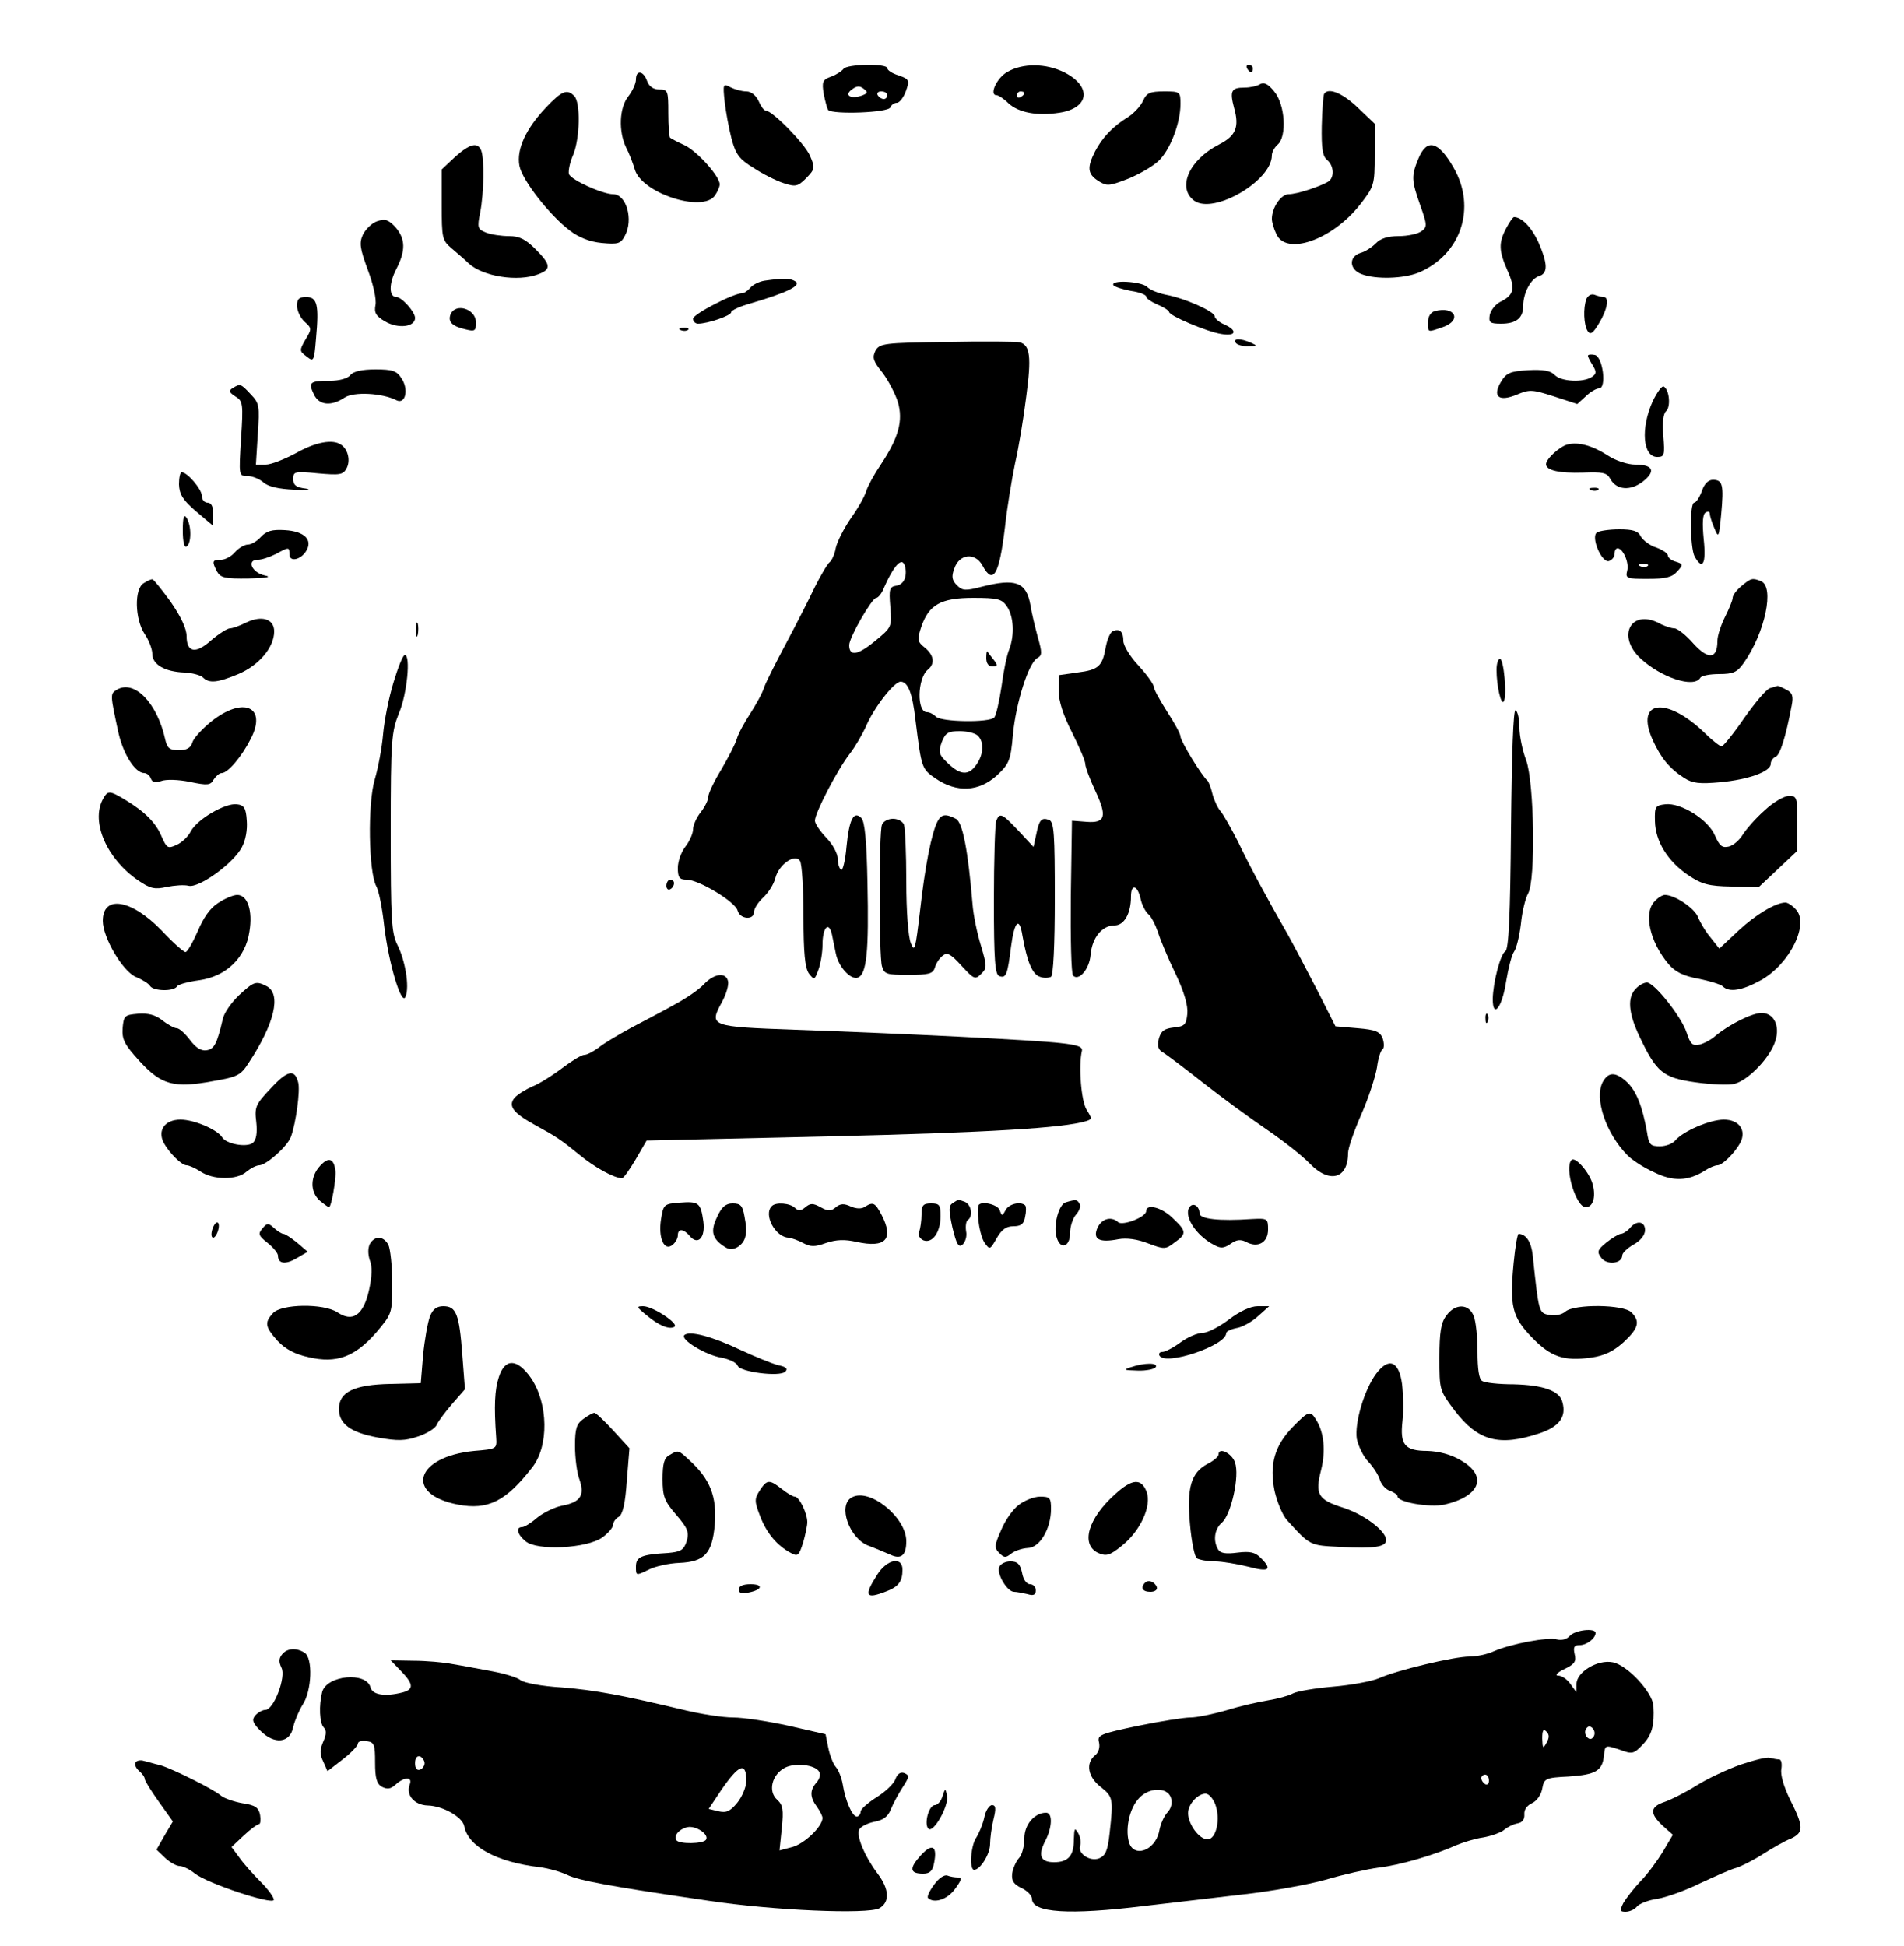 <?xml version="1.0" standalone="no"?>
<!DOCTYPE svg PUBLIC "-//W3C//DTD SVG 20010904//EN"
 "http://www.w3.org/TR/2001/REC-SVG-20010904/DTD/svg10.dtd">
<svg version="1.0" xmlns="http://www.w3.org/2000/svg"
 width="500pt" height="511pt" viewBox="0 0 500 511"
 preserveAspectRatio="xMidYMid meet">

<g transform="translate(0,511) scale(0.1,-0.1)"
fill="#000000" stroke="none">
<path d="M2215 4929 c-4 -5 -18 -15 -32 -20 -23 -8 -25 -14 -20 -45 4 -20 9
-39 12 -43 13 -12 158 -7 163 7 2 6 10 12 17 12 7 0 18 14 24 31 10 28 9 31
-19 41 -17 5 -30 14 -30 19 0 13 -107 11 -115 -2z m48 -70 c-29 -10 -47 1 -26
16 13 10 21 10 31 2 12 -9 11 -12 -5 -18z m67 1 c0 -5 -4 -10 -9 -10 -6 0 -13
5 -16 10 -3 6 1 10 9 10 9 0 16 -4 16 -10z"/>
<path d="M2645 4921 c-28 -16 -48 -61 -28 -61 5 0 19 -9 31 -21 27 -25 76 -34
134 -25 79 12 86 69 13 106 -48 24 -109 25 -150 1z m45 -55 c0 -3 -4 -8 -10
-11 -5 -3 -10 -1 -10 4 0 6 5 11 10 11 6 0 10 -2 10 -4z"/>
<path d="M3275 4930 c3 -5 8 -10 11 -10 2 0 4 5 4 10 0 6 -5 10 -11 10 -5 0
-7 -4 -4 -10z"/>
<path d="M1670 4901 c0 -10 -9 -30 -20 -44 -24 -30 -26 -92 -6 -134 8 -15 18
-41 23 -58 18 -62 177 -114 210 -69 7 10 13 23 13 30 0 21 -60 88 -93 103 -18
8 -34 17 -37 19 -3 2 -5 32 -5 65 0 59 -1 62 -24 62 -15 0 -27 8 -32 23 -10
27 -29 29 -29 3z"/>
<path d="M3309 4889 c-8 -5 -26 -9 -41 -9 -35 0 -39 -9 -27 -54 14 -50 4 -73
-39 -95 -79 -40 -112 -114 -66 -148 51 -37 204 52 204 119 0 9 7 21 15 28 25
21 20 106 -9 140 -16 20 -27 25 -37 19z"/>
<path d="M1903 4843 c3 -26 11 -70 18 -97 11 -41 20 -54 58 -77 24 -16 60 -34
79 -40 31 -10 37 -9 59 13 23 24 24 27 10 59 -13 31 -99 119 -117 119 -4 0
-12 11 -18 25 -7 15 -20 25 -32 25 -12 0 -30 5 -42 11 -19 10 -20 9 -15 -38z"/>
<path d="M1434 4828 c-53 -56 -78 -110 -70 -153 7 -38 79 -130 133 -171 24
-18 52 -29 83 -32 43 -4 50 -2 61 19 23 42 4 109 -31 109 -27 0 -110 37 -116
53 -2 7 2 30 11 50 18 43 20 138 3 155 -19 19 -32 14 -74 -30z"/>
<path d="M3002 4846 c-6 -14 -24 -33 -39 -43 -41 -25 -68 -54 -87 -90 -22 -43
-20 -60 8 -78 22 -14 28 -14 77 5 30 12 66 33 81 47 31 29 58 100 58 150 0 32
-1 33 -43 33 -37 0 -46 -4 -55 -24z"/>
<path d="M3477 4863 c-2 -5 -5 -42 -6 -84 -1 -58 2 -79 14 -89 18 -15 20 -46
3 -57 -22 -13 -82 -33 -104 -33 -20 0 -44 -35 -44 -65 0 -8 5 -26 12 -40 26
-57 146 -15 219 77 38 49 39 52 39 132 l0 81 -45 43 c-41 39 -78 53 -88 35z"/>
<path d="M1195 4698 l-35 -33 0 -92 c0 -89 1 -94 27 -116 14 -12 34 -29 43
-38 37 -35 130 -50 184 -29 34 13 33 25 -8 66 -26 26 -42 34 -69 34 -20 0 -47
4 -60 9 -23 9 -24 13 -16 53 10 51 11 140 3 162 -9 24 -30 19 -69 -16z"/>
<path d="M3725 4694 c-19 -46 -19 -57 5 -124 18 -51 18 -56 3 -67 -9 -7 -36
-13 -60 -13 -28 0 -48 -6 -60 -19 -10 -10 -28 -22 -40 -25 -32 -10 -30 -44 3
-56 37 -14 109 -12 149 4 112 47 153 171 92 276 -40 70 -70 77 -92 24z"/>
<path d="M990 4529 c-14 -5 -30 -21 -37 -35 -10 -22 -8 -36 13 -93 14 -37 23
-77 20 -92 -4 -20 1 -29 25 -43 34 -20 79 -15 79 9 0 16 -35 55 -49 55 -20 0
-20 35 -1 72 26 50 25 81 -2 112 -19 20 -27 22 -48 15z"/>
<path d="M3955 4510 c-20 -38 -19 -59 4 -111 21 -47 17 -64 -20 -82 -13 -7
-25 -23 -27 -35 -3 -19 1 -22 30 -22 40 0 58 15 58 47 0 33 20 72 42 78 23 8
23 31 -2 89 -18 39 -44 66 -64 66 -3 0 -12 -13 -21 -30z"/>
<path d="M2008 4373 c-14 -2 -32 -11 -38 -19 -7 -8 -16 -14 -21 -14 -23 0
-129 -55 -129 -67 0 -7 6 -13 13 -13 25 0 87 21 87 30 0 5 24 16 53 24 92 27
132 46 116 57 -14 9 -32 9 -81 2z"/>
<path d="M2924 4361 c3 -4 24 -11 46 -15 22 -3 40 -10 40 -15 0 -5 14 -14 30
-21 17 -7 30 -16 30 -19 0 -10 99 -52 137 -58 39 -7 44 9 8 25 -14 6 -25 16
-25 21 0 13 -79 48 -128 57 -20 4 -43 13 -50 21 -15 14 -97 19 -88 4z"/>
<path d="M4166 4325 c-9 -24 -7 -68 3 -84 7 -11 14 -7 30 20 22 36 28 69 12
69 -5 0 -16 3 -24 6 -8 3 -17 -2 -21 -11z"/>
<path d="M780 4307 c0 -13 9 -32 20 -42 19 -17 19 -19 2 -47 -16 -28 -16 -30
3 -44 19 -15 20 -13 25 48 8 88 3 108 -26 108 -19 0 -24 -5 -24 -23z"/>
<path d="M1183 4284 c-7 -19 4 -31 40 -39 24 -6 27 -4 27 18 0 36 -54 53 -67
21z"/>
<path d="M3768 4293 c-11 -3 -18 -14 -18 -29 0 -28 -2 -27 39 -13 51 18 32 56
-21 42z"/>
<path d="M1788 4243 c7 -3 16 -2 19 1 4 3 -2 6 -13 5 -11 0 -14 -3 -6 -6z"/>
<path d="M2488 4212 c-168 -2 -178 -4 -189 -23 -9 -18 -6 -27 18 -57 16 -21
34 -56 41 -78 14 -49 2 -93 -45 -164 -17 -25 -34 -56 -38 -69 -4 -14 -22 -46
-40 -71 -18 -26 -36 -61 -40 -78 -3 -18 -11 -34 -16 -38 -5 -3 -23 -33 -40
-67 -16 -34 -50 -100 -75 -147 -25 -47 -51 -98 -57 -114 -5 -17 -23 -48 -37
-70 -15 -23 -31 -52 -35 -66 -4 -14 -23 -50 -41 -81 -19 -31 -34 -63 -34 -71
0 -9 -9 -27 -20 -41 -11 -14 -20 -34 -20 -45 0 -10 -9 -31 -20 -45 -11 -14
-20 -39 -20 -56 0 -25 4 -31 23 -31 32 0 128 -58 134 -81 6 -23 43 -26 43 -4
0 9 11 26 24 38 14 13 28 35 32 51 9 36 52 66 65 45 5 -8 9 -73 9 -145 0 -97
4 -135 14 -150 14 -18 15 -18 25 9 6 16 11 46 11 67 0 45 17 63 25 25 3 -14 7
-36 10 -49 7 -35 39 -70 58 -63 23 9 29 69 25 249 -2 109 -7 161 -16 170 -20
20 -32 -3 -39 -75 -3 -36 -10 -64 -14 -61 -5 3 -9 16 -9 29 0 13 -13 38 -30
55 -16 17 -30 37 -30 45 0 20 58 132 91 175 15 19 33 51 42 70 21 51 75 120
92 120 19 0 31 -29 39 -100 16 -128 16 -129 54 -155 55 -37 112 -34 159 8 33
31 37 39 43 108 8 84 41 188 64 201 13 7 13 14 1 56 -7 26 -16 63 -19 83 -11
61 -39 71 -129 48 -42 -11 -50 -10 -64 4 -13 13 -15 23 -7 44 13 39 55 43 74
8 28 -52 44 -25 59 100 6 55 19 132 27 170 9 39 22 117 29 174 14 104 10 135
-17 142 -7 2 -93 3 -190 1z m-110 -613 c-2 -15 -11 -25 -24 -27 -18 -3 -20 -8
-16 -56 4 -53 4 -53 -41 -90 -45 -37 -67 -40 -67 -10 0 20 60 124 71 124 5 0
15 12 21 28 22 50 41 73 50 64 5 -5 8 -20 6 -33z m266 -81 c18 -26 21 -75 6
-114 -6 -14 -15 -58 -20 -97 -6 -39 -14 -75 -19 -81 -12 -14 -139 -12 -153 2
-7 7 -17 12 -24 12 -27 0 -25 88 2 111 20 16 17 38 -7 58 -20 16 -21 21 -10
54 20 59 51 77 137 77 64 0 75 -3 88 -22z m-76 -340 c17 -17 15 -49 -4 -76
-20 -29 -42 -28 -75 4 -24 23 -25 29 -16 55 10 25 17 29 47 29 20 0 41 -5 48
-12z"/>
<path d="M2590 3382 c0 -14 6 -22 16 -22 14 0 15 3 3 18 -7 9 -15 19 -16 21
-2 2 -3 -5 -3 -17z"/>
<path d="M3245 4210 c3 -5 18 -10 33 -9 24 0 25 1 7 9 -28 12 -47 12 -40 0z"/>
<path d="M4170 4176 c0 -4 6 -15 13 -26 10 -17 9 -22 -3 -30 -23 -15 -80 -12
-97 5 -11 12 -31 15 -70 13 -47 -3 -57 -7 -71 -30 -24 -40 -6 -54 42 -34 33
14 41 13 97 -5 l61 -20 22 20 c12 12 28 21 35 21 21 0 10 84 -11 88 -10 2 -18
1 -18 -2z"/>
<path d="M920 4125 c-7 -9 -29 -15 -55 -15 -51 0 -56 -4 -41 -35 13 -29 45
-33 81 -9 24 16 99 12 136 -7 24 -12 33 29 13 58 -12 19 -23 23 -68 23 -35 0
-58 -5 -66 -15z"/>
<path d="M611 4091 c-11 -7 -10 -11 7 -22 20 -12 21 -19 15 -111 -6 -98 -6
-98 17 -98 13 0 32 -8 42 -17 13 -11 39 -17 81 -19 34 -1 47 0 30 3 -25 3 -33
9 -33 25 0 20 4 21 65 15 57 -5 66 -4 75 13 11 20 4 50 -14 62 -22 16 -68 7
-119 -22 -30 -16 -65 -30 -79 -30 l-26 0 5 80 c5 74 4 81 -18 104 -27 29 -28
29 -48 17z"/>
<path d="M4340 4056 c-32 -71 -26 -146 12 -146 19 0 20 5 16 55 -3 36 0 59 7
65 13 11 9 57 -6 65 -4 3 -17 -14 -29 -39z"/>
<path d="M4117 3943 c-21 -5 -57 -38 -57 -52 0 -16 34 -24 97 -22 52 2 63 0
72 -17 16 -29 53 -32 86 -6 34 27 26 44 -21 44 -19 0 -51 10 -72 24 -40 26
-77 36 -105 29z"/>
<path d="M470 3838 c1 -26 10 -41 45 -71 l45 -38 0 30 c0 21 -5 31 -15 31 -8
0 -15 8 -15 18 0 17 -38 62 -53 62 -4 0 -7 -15 -7 -32z"/>
<path d="M4469 3820 c-6 -16 -15 -30 -20 -30 -12 0 -11 -117 1 -141 21 -38 31
-20 24 45 -4 42 -3 66 5 70 6 4 11 3 11 -3 0 -5 5 -22 12 -38 11 -27 12 -25
18 37 7 77 4 90 -22 90 -12 0 -23 -11 -29 -30z"/>
<path d="M4178 3823 c7 -3 16 -2 19 1 4 3 -2 6 -13 5 -11 0 -14 -3 -6 -6z"/>
<path d="M480 3717 c0 -30 4 -46 10 -42 13 8 13 55 0 75 -7 11 -10 2 -10 -33z"/>
<path d="M685 3700 c-10 -11 -25 -20 -34 -20 -9 0 -24 -9 -34 -20 -9 -11 -26
-20 -37 -20 -23 0 -24 -4 -10 -31 9 -16 21 -19 83 -18 48 1 62 4 42 8 -33 7
-49 41 -18 41 10 0 31 7 47 15 35 19 36 19 36 -1 0 -20 29 -15 44 9 18 29 -4
52 -56 55 -34 2 -48 -2 -63 -18z"/>
<path d="M4194 3712 c-18 -11 13 -83 32 -75 8 3 14 11 14 19 0 8 3 14 8 14 14
0 31 -38 25 -59 -5 -20 -1 -21 54 -21 46 0 64 4 77 19 17 18 16 20 -3 26 -12
3 -21 11 -21 16 0 6 -14 15 -30 21 -17 5 -35 19 -41 29 -7 15 -21 19 -57 19
-26 0 -52 -4 -58 -8z m133 -88 c-3 -3 -12 -4 -19 -1 -8 3 -5 6 6 6 11 1 17 -2
13 -5z"/>
<path d="M378 3579 c-26 -14 -24 -95 2 -134 11 -16 20 -40 20 -52 0 -28 33
-47 84 -49 21 -1 43 -7 49 -13 16 -16 38 -14 93 9 54 23 94 70 94 112 0 33
-33 43 -74 23 -16 -8 -35 -15 -42 -15 -7 0 -29 -14 -49 -31 -41 -37 -65 -33
-65 11 0 19 -15 51 -42 90 -24 33 -45 59 -48 59 -3 0 -13 -4 -22 -10z"/>
<path d="M4573 3571 c-13 -11 -23 -24 -23 -31 0 -6 -9 -28 -20 -50 -11 -22
-20 -50 -20 -63 0 -48 -24 -50 -63 -7 -19 22 -42 40 -50 40 -8 0 -27 6 -41 14
-73 37 -111 -34 -48 -93 54 -50 140 -79 157 -51 3 6 26 10 50 10 37 0 47 5 64
29 56 79 82 201 45 215 -22 9 -26 8 -51 -13z"/>
<path d="M1092 3455 c0 -16 2 -22 5 -12 2 9 2 23 0 30 -3 6 -5 -1 -5 -18z"/>
<path d="M2923 3453 c-7 -2 -15 -21 -19 -41 -9 -52 -19 -61 -75 -68 l-49 -7 0
-41 c0 -27 12 -64 35 -109 19 -38 35 -75 35 -83 0 -8 12 -40 26 -70 32 -68 27
-86 -23 -82 l-38 3 -3 -199 c-1 -110 1 -203 6 -208 15 -15 43 17 46 55 4 45
30 77 63 77 25 0 43 31 43 76 0 34 17 30 25 -5 3 -16 13 -35 20 -41 8 -6 19
-28 26 -48 6 -20 27 -70 46 -109 23 -48 33 -84 31 -105 -3 -29 -7 -33 -35 -36
-26 -3 -34 -9 -40 -30 -4 -19 -2 -29 12 -36 9 -6 56 -41 104 -79 47 -37 122
-92 166 -122 44 -30 95 -70 114 -90 52 -54 101 -41 101 27 0 13 16 59 35 102
19 43 37 99 41 123 3 24 10 46 15 48 4 3 4 16 0 28 -7 18 -18 23 -66 27 l-58
5 -48 95 c-27 52 -61 117 -76 144 -59 103 -102 183 -132 246 -18 35 -38 71
-46 80 -7 8 -17 29 -21 45 -4 17 -10 32 -13 35 -14 11 -71 104 -71 116 0 7
-16 36 -35 65 -19 30 -35 59 -35 65 0 7 -18 32 -40 56 -22 23 -40 53 -40 65 0
24 -9 33 -27 26z"/>
<path d="M1033 3317 c-12 -39 -24 -100 -27 -135 -3 -35 -13 -89 -22 -119 -19
-65 -16 -242 4 -280 7 -12 16 -59 21 -105 12 -100 46 -212 56 -185 11 26 -1
96 -22 137 -15 31 -17 66 -17 295 0 244 2 263 22 313 21 50 31 152 15 152 -5
0 -18 -33 -30 -73z"/>
<path d="M3930 3351 c0 -42 12 -94 19 -83 9 15 0 112 -10 112 -5 0 -9 -13 -9
-29z"/>
<path d="M307 3299 c-18 -11 -18 -11 4 -113 13 -57 44 -106 68 -106 6 0 14 -6
17 -14 4 -11 12 -12 27 -7 13 5 45 4 75 -2 47 -10 55 -9 63 6 6 9 15 17 21 17
16 0 52 42 76 89 45 86 -20 114 -105 45 -23 -19 -45 -43 -48 -54 -4 -14 -15
-20 -35 -20 -24 0 -31 5 -36 28 -21 96 -81 158 -127 131z"/>
<path d="M4648 3303 c-9 -2 -39 -38 -68 -79 -28 -41 -55 -74 -59 -74 -4 0 -24
15 -43 34 -102 99 -185 88 -138 -17 22 -48 44 -75 83 -100 22 -14 40 -16 95
-11 74 7 132 28 132 48 0 8 6 16 13 19 11 4 26 49 42 134 5 25 2 34 -14 42
-11 6 -21 10 -23 10 -2 -1 -10 -3 -20 -6z"/>
<path d="M3968 2935 c-2 -231 -6 -318 -15 -323 -13 -8 -32 -81 -33 -125 0 -54
25 -22 35 45 6 36 15 71 21 79 6 8 14 40 18 73 3 32 12 68 19 80 20 35 16 290
-5 349 -10 26 -18 65 -18 87 0 21 -4 41 -10 45 -6 3 -10 -112 -12 -310z"/>
<path d="M270 3011 c-32 -60 11 -157 93 -213 32 -22 44 -24 75 -17 20 4 46 6
57 3 27 -7 118 59 140 101 10 18 15 46 13 70 -2 33 -7 41 -26 43 -30 4 -104
-39 -121 -71 -7 -14 -24 -30 -38 -36 -22 -10 -25 -8 -38 21 -15 37 -44 66 -95
97 -43 26 -47 26 -60 2z"/>
<path d="M4634 2982 c-23 -20 -48 -49 -57 -63 -9 -15 -25 -29 -37 -32 -17 -4
-24 1 -36 28 -17 42 -90 88 -131 83 -26 -3 -28 -6 -27 -44 1 -53 33 -105 87
-142 36 -24 54 -29 114 -30 l71 -2 51 48 51 48 0 72 c0 68 -1 72 -22 72 -13 0
-42 -17 -64 -38z"/>
<path d="M2462 2953 c-16 -31 -33 -119 -46 -235 -12 -101 -14 -110 -24 -85 -7
17 -12 84 -12 162 0 73 -3 140 -6 149 -3 9 -16 16 -29 16 -13 0 -26 -7 -29
-16 -8 -20 -8 -342 0 -371 6 -21 12 -23 69 -23 54 0 65 3 70 19 3 11 12 25 20
31 12 10 21 6 50 -26 33 -36 36 -37 52 -21 15 15 15 20 -1 74 -10 32 -20 81
-22 108 -12 143 -26 216 -44 225 -27 14 -38 12 -48 -7z"/>
<path d="M2616 2954 c-3 -9 -6 -103 -6 -209 0 -157 3 -194 14 -198 18 -7 22 4
31 77 9 68 22 80 30 29 12 -68 26 -102 46 -108 10 -4 23 -3 29 0 6 4 10 82 10
206 0 171 -2 200 -15 206 -20 7 -26 1 -34 -39 l-7 -32 -39 42 c-44 47 -50 49
-59 26z"/>
<path d="M1750 2784 c0 -8 5 -12 10 -9 6 3 10 10 10 16 0 5 -4 9 -10 9 -5 0
-10 -7 -10 -16z"/>
<path d="M573 2739 c-21 -13 -39 -39 -54 -75 -13 -29 -27 -54 -32 -54 -5 0
-33 25 -62 56 -80 83 -155 95 -155 26 0 -44 52 -132 86 -147 17 -7 35 -18 38
-24 9 -14 63 -15 71 -1 3 5 29 12 58 16 71 10 122 59 132 128 9 55 -5 96 -32
96 -10 0 -32 -9 -50 -21z"/>
<path d="M4346 2744 c-31 -30 -14 -107 36 -166 17 -20 39 -31 78 -38 30 -6 59
-15 64 -20 17 -17 51 -11 100 16 77 43 129 150 91 187 -9 10 -21 17 -26 17
-26 0 -79 -32 -124 -74 l-50 -47 -22 28 c-13 15 -28 40 -34 55 -10 24 -61 58
-87 58 -6 0 -18 -7 -26 -16z"/>
<path d="M1848 2525 c-13 -14 -47 -37 -75 -52 -28 -16 -80 -43 -114 -61 -35
-19 -74 -42 -87 -53 -14 -10 -30 -19 -38 -19 -7 0 -33 -16 -58 -35 -25 -19
-60 -41 -78 -48 -18 -8 -39 -21 -47 -30 -17 -21 -4 -39 52 -70 62 -34 70 -40
118 -79 40 -33 90 -61 112 -62 4 -1 20 22 36 49 l29 50 478 11 c421 10 617 22
676 40 16 5 16 7 2 29 -15 23 -22 116 -13 155 3 11 -10 16 -56 21 -69 8 -410
25 -698 35 -222 8 -226 9 -191 73 11 20 18 44 16 54 -5 25 -37 21 -64 -8z"/>
<path d="M628 2497 c-20 -19 -40 -47 -43 -63 -15 -64 -22 -79 -43 -82 -14 -2
-28 7 -43 27 -13 17 -28 31 -35 31 -6 0 -23 9 -38 21 -18 14 -37 19 -63 17
-36 -3 -38 -5 -41 -38 -2 -30 5 -43 45 -87 57 -62 90 -71 192 -52 64 11 73 15
94 48 68 103 86 180 48 201 -29 15 -34 13 -73 -23z"/>
<path d="M4296 2514 c-23 -22 -20 -64 9 -125 45 -95 62 -109 147 -121 42 -6
88 -8 103 -4 34 9 86 61 104 104 18 43 2 82 -33 82 -25 0 -85 -30 -121 -60
-11 -10 -30 -20 -42 -23 -18 -4 -24 1 -34 32 -14 42 -85 131 -104 131 -8 0
-21 -7 -29 -16z"/>
<path d="M3901 2434 c0 -11 3 -14 6 -6 3 7 2 16 -1 19 -3 4 -6 -2 -5 -13z"/>
<path d="M711 2252 c-40 -42 -43 -49 -38 -89 3 -28 0 -46 -9 -54 -16 -13 -71
-3 -81 15 -13 20 -73 46 -109 46 -41 0 -61 -28 -44 -61 15 -27 47 -59 60 -59
6 0 22 -7 36 -16 33 -23 97 -23 121 -1 11 9 26 17 34 17 19 1 74 50 83 75 13
35 25 122 19 143 -9 36 -29 31 -72 -16z"/>
<path d="M4209 2269 c-23 -43 8 -135 65 -193 12 -12 42 -32 69 -44 50 -25 90
-24 134 4 12 8 27 14 33 14 13 0 45 32 60 59 17 33 -3 61 -43 61 -37 0 -106
-30 -127 -54 -7 -9 -25 -16 -41 -16 -25 0 -29 4 -34 38 -12 67 -28 107 -52
130 -30 28 -49 28 -64 1z"/>
<path d="M841 2049 c-27 -29 -27 -69 -1 -92 11 -9 22 -17 24 -17 6 0 19 74 17
95 -4 33 -18 38 -40 14z"/>
<path d="M4127 2064 c-20 -20 12 -124 37 -124 19 0 27 26 19 58 -7 31 -46 76
-56 66z"/>
<path d="M1784 1952 c-40 -3 -42 -5 -48 -43 -8 -49 8 -86 30 -68 8 6 14 18 14
25 0 18 14 18 30 0 22 -28 43 -7 37 37 -7 49 -12 53 -63 49z"/>
<path d="M2502 1951 c-11 -7 -11 -18 -1 -64 11 -45 16 -54 27 -45 7 7 12 22 9
35 -2 13 0 26 4 29 15 9 10 41 -7 48 -19 7 -16 7 -32 -3z"/>
<path d="M2799 1953 c-19 -5 -34 -63 -24 -93 10 -33 35 -24 35 12 0 17 7 39
16 49 9 10 13 23 9 28 -6 11 -9 12 -36 4z"/>
<path d="M1883 1914 c-18 -37 -13 -57 20 -78 12 -8 22 -8 35 0 21 14 26 35 17
80 -5 28 -10 34 -31 34 -18 0 -29 -9 -41 -36z"/>
<path d="M2027 1943 c-23 -22 9 -82 44 -83 8 -1 25 -7 38 -14 19 -10 30 -11
60 0 27 9 49 10 80 3 77 -17 99 7 66 71 -17 32 -22 35 -44 21 -9 -6 -23 -5
-37 1 -17 8 -27 8 -39 -2 -13 -11 -20 -11 -40 0 -20 11 -27 11 -40 0 -12 -10
-19 -10 -27 -2 -13 13 -51 16 -61 5z"/>
<path d="M2420 1921 c0 -16 -3 -36 -6 -45 -4 -10 1 -18 11 -23 24 -9 45 22 45
64 0 29 -3 33 -25 33 -21 0 -25 -5 -25 -29z"/>
<path d="M2569 1943 c-4 -29 5 -80 17 -97 13 -18 14 -18 31 12 13 23 25 32 44
32 20 0 28 6 31 25 3 13 3 27 0 30 -12 11 -42 4 -51 -12 -9 -17 -10 -17 -16 0
-7 16 -54 25 -56 10z"/>
<path d="M3126 1943 c-21 -21 12 -76 62 -102 18 -10 26 -9 44 3 15 11 26 12
40 5 31 -17 58 -2 58 32 0 29 -1 30 -42 28 -87 -6 -138 0 -138 15 0 17 -14 28
-24 19z"/>
<path d="M3010 1930 c0 -16 -63 -40 -74 -29 -18 16 -43 9 -54 -15 -13 -30 4
-40 55 -30 22 4 50 0 78 -11 42 -16 46 -16 69 2 33 23 32 30 -4 64 -29 29 -70
39 -70 19z"/>
<path d="M557 1880 c-3 -11 -2 -20 3 -20 4 0 10 9 13 20 3 11 2 20 -3 20 -4 0
-10 -9 -13 -20z"/>
<path d="M689 1884 c-12 -14 -10 -19 14 -38 15 -12 27 -27 27 -33 0 -22 20
-24 49 -7 l29 17 -28 24 c-15 12 -31 23 -36 23 -4 0 -15 7 -24 15 -15 14 -19
14 -31 -1z"/>
<path d="M4280 1885 c-7 -8 -18 -15 -24 -15 -6 -1 -23 -11 -38 -23 -23 -19
-25 -24 -13 -40 15 -20 55 -15 55 6 0 7 14 20 30 29 18 10 30 25 30 38 0 23
-22 27 -40 5z"/>
<path d="M3975 1794 c-11 -114 -4 -142 47 -195 50 -52 84 -64 156 -54 35 5 58
16 85 40 40 37 45 55 21 79 -21 21 -150 22 -173 2 -9 -8 -27 -12 -42 -9 -28 5
-28 5 -44 157 -4 35 -17 55 -37 56 -3 0 -9 -34 -13 -76z"/>
<path d="M971 1843 c-5 -11 -5 -26 0 -42 7 -16 6 -43 -2 -79 -15 -66 -43 -85
-83 -58 -37 24 -147 22 -169 -2 -23 -25 -21 -36 12 -73 21 -22 45 -35 82 -43
73 -17 121 1 177 65 42 50 42 50 42 130 0 44 -5 89 -10 100 -13 24 -36 25 -49
2z"/>
<path d="M1129 1653 c-6 -16 -14 -61 -18 -102 l-6 -73 -80 -2 c-95 -2 -135
-21 -135 -66 0 -39 31 -62 103 -75 51 -9 70 -9 105 3 24 8 46 22 49 31 4 9 22
33 40 54 l34 39 -7 91 c-8 107 -16 127 -50 127 -17 0 -28 -8 -35 -27z"/>
<path d="M1697 1657 c33 -28 61 -39 74 -31 13 8 -57 54 -82 54 -18 0 -18 -2 8
-23z"/>
<path d="M3227 1645 c-25 -19 -56 -35 -69 -35 -13 0 -39 -11 -58 -25 -19 -14
-40 -25 -48 -25 -7 0 -10 -5 -7 -10 16 -27 175 27 175 59 0 5 13 11 29 14 16
3 41 18 56 32 l28 25 -30 0 c-19 0 -47 -13 -76 -35z"/>
<path d="M3798 1655 c-14 -18 -18 -44 -18 -110 0 -85 0 -86 40 -139 61 -80
117 -95 222 -60 52 17 72 43 61 82 -7 30 -50 45 -128 47 -39 0 -76 4 -83 9 -8
4 -12 32 -12 76 0 38 -4 80 -10 94 -12 33 -49 34 -72 1z"/>
<path d="M1797 1604 c-11 -11 55 -52 97 -59 21 -4 40 -13 43 -21 6 -17 111
-30 125 -16 8 8 2 13 -18 17 -16 4 -60 22 -99 40 -73 35 -135 52 -148 39z"/>
<path d="M1310 1494 c-11 -33 -13 -76 -7 -159 2 -30 1 -30 -58 -35 -154 -15
-184 -114 -42 -141 78 -15 126 9 194 97 45 56 43 169 -3 236 -36 51 -68 52
-84 2z"/>
<path d="M2970 1520 c-21 -7 -19 -8 17 -9 23 -1 45 4 48 9 7 12 -29 12 -65 0z"/>
<path d="M3614 1503 c-32 -43 -57 -130 -51 -171 4 -19 17 -47 31 -61 13 -14
27 -36 30 -48 4 -12 16 -25 27 -28 10 -4 19 -10 19 -14 0 -16 84 -30 123 -22
95 22 115 76 42 117 -25 15 -57 23 -86 24 -60 0 -73 16 -66 78 3 26 2 70 -1
97 -8 61 -35 72 -68 28z"/>
<path d="M1532 1384 c-18 -13 -22 -25 -22 -71 0 -31 5 -71 12 -89 14 -41 2
-59 -47 -68 -19 -4 -48 -18 -64 -31 -16 -14 -34 -25 -40 -25 -17 0 -13 -19 9
-37 30 -26 162 -19 202 10 15 11 28 26 28 33 0 7 7 17 15 21 10 6 17 34 21 94
l7 86 -43 47 c-23 25 -45 46 -49 46 -4 0 -17 -7 -29 -16z"/>
<path d="M3395 1363 c-48 -49 -62 -99 -48 -168 7 -30 21 -64 33 -77 61 -67 59
-66 139 -70 91 -5 121 0 121 18 0 24 -59 68 -113 85 -66 21 -74 35 -58 98 13
51 8 100 -13 133 -15 25 -20 23 -61 -19z"/>
<path d="M1758 1289 c-14 -7 -18 -23 -18 -63 0 -46 5 -58 36 -94 31 -36 34
-46 27 -70 -8 -23 -16 -27 -49 -30 -70 -4 -84 -10 -84 -36 0 -24 0 -24 33 -8
17 9 54 17 81 18 66 3 86 24 93 100 6 74 -12 120 -67 170 -29 27 -29 27 -52
13z"/>
<path d="M3200 1291 c0 -6 -13 -17 -29 -25 -43 -23 -55 -62 -46 -159 4 -45 12
-85 18 -89 7 -4 28 -8 47 -8 19 0 59 -7 88 -14 55 -15 64 -8 33 23 -15 15 -28
18 -61 14 -30 -4 -45 -2 -51 8 -14 23 -10 54 10 71 24 21 47 123 34 158 -8 24
-43 41 -43 21z"/>
<path d="M1995 1196 c-14 -22 -14 -28 1 -67 17 -45 45 -78 81 -97 18 -10 21
-7 32 27 6 21 11 45 11 54 0 23 -21 67 -33 67 -5 0 -20 9 -34 20 -33 26 -39
25 -58 -4z"/>
<path d="M2929 1187 c-72 -64 -92 -133 -45 -155 21 -9 30 -7 62 19 49 39 79
105 65 142 -14 36 -38 34 -82 -6z"/>
<path d="M2237 1178 c-38 -20 -7 -108 44 -127 19 -7 44 -18 56 -23 29 -14 43
-3 43 35 0 63 -97 141 -143 115z"/>
<path d="M2675 1158 c-15 -11 -36 -41 -46 -66 -18 -40 -18 -47 -5 -60 13 -13
17 -13 31 -2 10 8 29 14 43 15 32 0 62 50 62 103 0 29 -3 32 -29 32 -15 0 -41
-10 -56 -22z"/>
<path d="M2303 974 c-35 -55 -30 -64 24 -43 32 12 43 26 43 57 0 36 -41 28
-67 -14z"/>
<path d="M2624 995 c-7 -18 21 -65 39 -65 6 0 22 -3 35 -6 16 -5 22 -2 22 10
0 9 -7 16 -15 16 -9 0 -18 12 -21 30 -5 23 -12 30 -31 30 -13 0 -26 -7 -29
-15z"/>
<path d="M3007 954 c-13 -13 -7 -24 14 -24 11 0 19 5 17 12 -5 14 -22 21 -31
12z"/>
<path d="M1940 936 c0 -9 8 -12 25 -8 37 7 41 22 6 22 -20 0 -31 -5 -31 -14z"/>
<path d="M4122 814 c-8 -9 -22 -12 -33 -9 -22 7 -120 -11 -166 -31 -17 -8 -46
-14 -64 -14 -41 0 -191 -36 -238 -57 -19 -8 -73 -18 -120 -22 -47 -4 -95 -12
-106 -18 -11 -6 -40 -14 -65 -18 -25 -4 -74 -15 -109 -26 -35 -10 -77 -19 -95
-19 -17 0 -79 -10 -138 -22 -99 -21 -107 -24 -102 -43 3 -13 -1 -27 -10 -34
-26 -21 -19 -57 14 -83 33 -26 34 -31 24 -121 -5 -47 -11 -60 -28 -67 -25 -9
-58 14 -49 35 2 8 0 22 -6 32 -9 15 -10 12 -11 -18 0 -42 -15 -59 -52 -59 -36
0 -43 18 -23 56 18 35 20 74 2 74 -30 0 -57 -31 -57 -67 0 -20 -6 -44 -14 -52
-8 -9 -16 -27 -18 -41 -2 -19 4 -28 25 -38 15 -7 27 -20 27 -28 0 -37 98 -43
294 -19 66 8 182 21 256 30 75 8 174 26 221 39 47 14 110 28 140 32 55 6 149
34 204 59 17 7 48 17 70 20 22 4 47 13 55 20 8 7 24 15 35 17 13 2 19 11 18
24 -1 12 7 23 20 29 13 6 24 22 27 38 5 27 8 29 69 32 72 5 89 15 93 55 3 28
3 28 40 16 35 -13 38 -12 62 13 24 25 31 50 28 102 -3 36 -69 107 -107 114
-40 8 -95 -26 -95 -57 l0 -22 -16 22 c-8 12 -23 22 -32 22 -10 0 -3 8 16 17
27 13 32 20 27 40 -4 18 -1 23 13 23 19 0 42 18 42 32 0 14 -54 8 -68 -8z m63
-264 c-5 -8 -11 -8 -17 -2 -6 6 -7 16 -3 22 5 8 11 8 17 2 6 -6 7 -16 3 -22z
m-124 -17 c-9 -16 -10 -14 -11 12 0 21 3 26 11 18 8 -8 8 -16 0 -30z m-151
-99 c0 -8 -4 -12 -10 -9 -5 3 -10 10 -10 16 0 5 5 9 10 9 6 0 10 -7 10 -16z
m-835 -45 c4 -13 1 -27 -9 -38 -9 -9 -19 -32 -22 -50 -11 -52 -69 -71 -80 -26
-9 36 3 88 27 113 26 29 75 30 84 1z m116 -16 c15 -39 3 -93 -20 -93 -22 0
-51 40 -51 69 0 23 25 51 46 51 8 0 19 -12 25 -27z"/>
<path d="M741 766 c-9 -11 -9 -20 -2 -35 13 -24 -20 -111 -42 -111 -8 0 -20
-7 -27 -15 -9 -11 -7 -19 14 -40 37 -37 78 -32 86 10 4 17 15 43 25 59 24 36
27 122 5 136 -22 14 -46 12 -59 -4z"/>
<path d="M1053 722 c33 -34 34 -48 5 -56 -46 -12 -80 -7 -85 13 -11 42 -115
32 -127 -12 -9 -35 -7 -82 4 -93 8 -8 7 -19 -1 -37 -9 -21 -10 -33 0 -53 l11
-25 40 31 c22 17 40 36 40 42 0 5 10 8 23 6 20 -3 22 -9 22 -56 0 -41 4 -56
18 -64 14 -7 23 -6 36 6 23 21 45 21 37 0 -11 -27 12 -54 47 -55 40 -1 91 -30
96 -54 10 -54 86 -95 198 -108 23 -3 55 -12 72 -20 30 -15 117 -31 371 -68
172 -26 418 -36 449 -20 28 16 27 50 -5 92 -33 44 -55 96 -48 114 3 8 21 17
39 21 24 4 37 14 44 32 6 15 20 41 31 58 18 28 19 32 5 38 -10 4 -19 -2 -24
-17 -5 -12 -27 -33 -50 -47 -22 -14 -41 -31 -41 -37 0 -7 -5 -13 -10 -13 -12
0 -30 41 -37 85 -3 17 -11 37 -18 45 -7 8 -16 31 -20 51 l-7 35 -96 22 c-54
12 -120 22 -147 22 -27 0 -85 9 -130 20 -159 38 -232 52 -321 59 -51 3 -98 12
-107 19 -8 7 -41 17 -73 23 -33 6 -79 15 -104 19 -25 5 -72 9 -104 9 l-60 1
27 -28z m62 -242 c0 -7 -6 -15 -12 -17 -8 -3 -13 4 -13 17 0 13 5 20 13 18 6
-3 12 -11 12 -18z m1036 -22 c5 -7 1 -20 -7 -29 -18 -20 -17 -39 1 -63 8 -11
15 -25 15 -30 -1 -23 -47 -67 -79 -76 l-34 -9 6 58 c5 49 3 61 -12 75 -25 22
-14 66 20 84 27 14 79 8 90 -10z m-191 -26 c-1 -15 -11 -40 -24 -56 -19 -23
-29 -27 -50 -22 l-25 6 32 48 c48 70 67 77 67 24z m-106 -153 c-7 -11 -71 -12
-78 -1 -7 12 7 29 29 34 22 5 58 -19 49 -33z"/>
<path d="M4570 476 c-36 -13 -87 -37 -114 -54 -27 -17 -64 -36 -83 -43 -40
-13 -42 -30 -7 -63 l27 -24 -26 -44 c-14 -23 -40 -59 -59 -78 -18 -19 -38 -45
-45 -57 -10 -20 -9 -23 6 -23 10 0 24 6 30 14 6 7 30 17 54 20 23 4 74 22 112
41 39 18 81 37 94 40 13 4 45 20 70 36 25 16 58 35 74 41 34 16 34 31 -2 102
-17 35 -26 66 -23 81 2 14 0 25 -6 25 -6 0 -16 2 -24 4 -7 3 -42 -6 -78 -18z"/>
<path d="M356 482 c-3 -6 1 -15 9 -22 8 -7 15 -16 15 -21 0 -5 17 -32 37 -60
l37 -52 -22 -37 -21 -37 23 -22 c12 -11 29 -21 38 -21 8 0 27 -9 40 -20 34
-26 202 -82 207 -69 1 6 -14 27 -34 47 -20 20 -46 49 -57 65 l-20 27 32 30
c18 17 36 30 40 30 4 0 5 11 3 24 -4 20 -13 26 -47 31 -22 4 -48 13 -56 20
-20 17 -128 71 -160 80 -14 3 -32 9 -42 11 -9 3 -19 1 -22 -4z"/>
<path d="M2475 393 c-4 -13 -13 -23 -20 -23 -16 0 -29 -50 -17 -62 13 -13 54
60 49 86 -4 21 -5 21 -12 -1z"/>
<path d="M2585 338 c-4 -18 -14 -42 -21 -53 -15 -21 -19 -85 -6 -85 16 0 42
41 42 68 0 15 4 44 9 65 7 28 6 37 -4 37 -7 0 -17 -15 -20 -32z"/>
<path d="M2418 238 c-31 -34 -29 -48 6 -48 18 0 25 7 29 28 9 45 -5 53 -35 20z"/>
<path d="M2453 161 c-12 -16 -19 -31 -16 -35 16 -15 51 -4 71 24 17 23 19 30
8 30 -8 0 -21 2 -28 5 -8 3 -23 -7 -35 -24z"/>
</g>
</svg>
